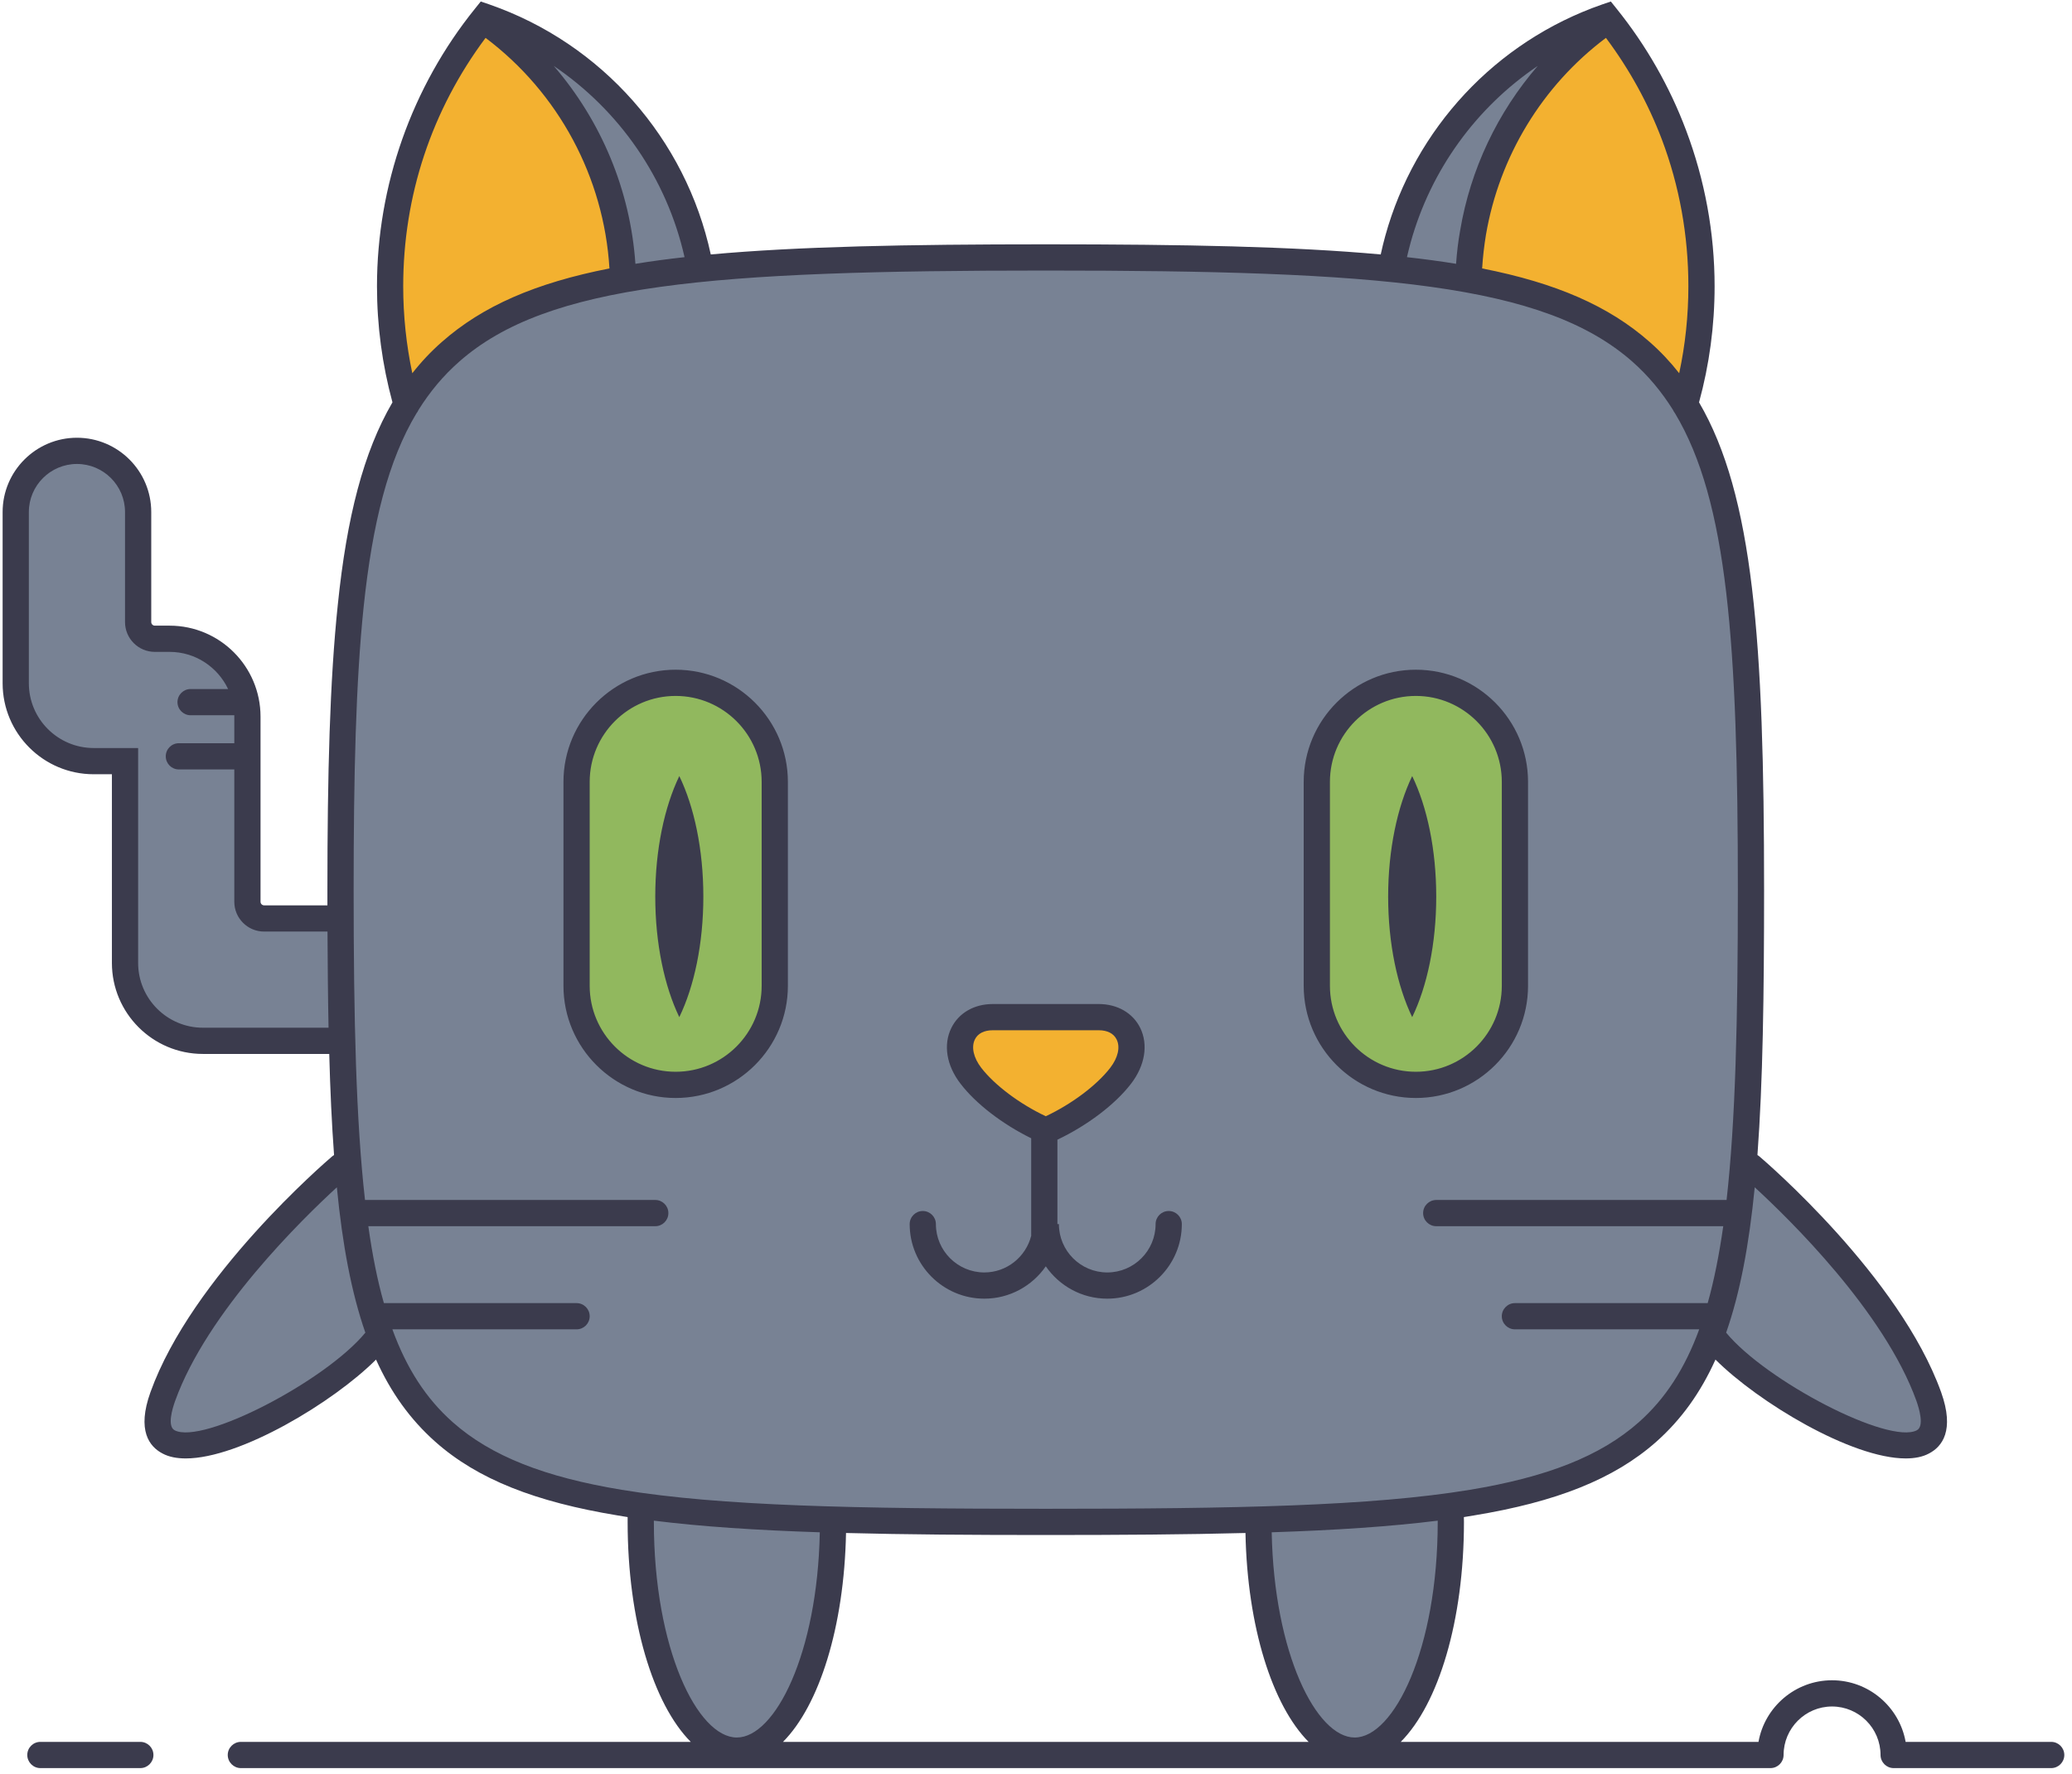 <?xml version="1.0" encoding="UTF-8" standalone="no"?>
<svg width="237px" height="203px" viewBox="0 0 237 203" version="1.1" xmlns="http://www.w3.org/2000/svg" xmlns:xlink="http://www.w3.org/1999/xlink">
    <!-- Generator: Sketch 39.1 (31720) - http://www.bohemiancoding.com/sketch -->
    <title>Slice 1</title>
    <desc>Created with Sketch.</desc>
    <defs></defs>
    <g id="Page-1" stroke="none" stroke-width="1" fill="none" fill-rule="evenodd">
        <path d="M191.677,43.011 C190.674,41.734 189.559,40.552 188.36,39.498 C183.813,35.488 177.8,32.853 169.434,31.203 L169.004,31.118 L169.031,30.682 C169.11,29.399 169.26,28.081 169.477,26.761 C171.049,17.597 175.99,9.49 183.391,3.933 L183.791,3.632 L184.091,4.033 C186.795,7.649 188.971,11.603 190.558,15.785 C192.59,21.171 193.62,26.88 193.62,32.752 C193.62,36.142 193.263,39.525 192.56,42.808 L192.336,43.851 L191.677,43.011 L191.677,43.011 Z M46.671,42.806 C45.974,39.514 45.62,36.131 45.62,32.752 C45.62,22.314 48.912,12.384 55.14,4.034 L55.439,3.631 L55.841,3.933 C64.331,10.318 69.568,20.068 70.209,30.682 L70.235,31.119 L69.807,31.203 C61.435,32.852 55.418,35.487 50.871,39.498 C49.671,40.552 48.556,41.734 47.554,43.011 L46.893,43.854 L46.671,42.806 L46.671,42.806 Z M119.407,128.165 C116.336,126.717 113.438,124.538 111.845,122.479 C110.839,121.168 110.546,119.757 111.061,118.703 C111.471,117.858 112.378,117.373 113.55,117.373 L125.68,117.373 C126.852,117.373 127.759,117.858 128.17,118.704 C128.69,119.745 128.398,121.158 127.387,122.477 C125.788,124.543 122.895,126.722 119.833,128.165 L119.62,128.265 L119.407,128.165 L119.407,128.165 Z" id="Fill-43" fill="#F3B130"></path>
        <path d="M77.701,90.01 C76.245,93.493 75.45,97.906 75.45,102.583 C75.45,107.258 76.245,111.672 77.701,115.155 C79.156,111.689 79.95,107.275 79.95,102.583 C79.95,97.89 79.156,93.476 77.701,90.01 L77.701,90.01 Z M77.28,123.123 C71.584,123.123 66.95,118.488 66.95,112.792 L66.95,89.453 C66.95,83.757 71.584,79.123 77.28,79.123 C82.981,79.123 87.62,83.757 87.62,89.453 L87.62,112.792 C87.62,118.488 82.981,123.123 77.28,123.123 L77.28,123.123 Z M161.531,90.01 C160.075,93.493 159.28,97.906 159.28,102.583 C159.28,107.258 160.075,111.672 161.531,115.155 C162.986,111.689 163.78,107.275 163.78,102.583 C163.78,97.89 162.986,93.476 161.531,90.01 L161.531,90.01 Z M161.95,123.123 C156.254,123.123 151.62,118.488 151.62,112.792 L151.62,89.453 C151.62,83.757 156.254,79.123 161.95,79.123 C167.646,79.123 172.28,83.757 172.28,89.453 L172.28,112.792 C172.28,118.488 167.646,123.123 161.95,123.123 L161.95,123.123 Z" id="Fill-44" fill="#91B85E"></path>
        <path d="M166.469,30.676 C164.75,30.394 162.92,30.147 160.874,29.919 L160.315,29.857 L160.442,29.31 C160.574,28.743 160.716,28.178 160.867,27.622 C163.183,19.268 168.418,11.991 175.609,7.128 L176.268,7.87 C171.7,13.153 168.672,19.569 167.513,26.426 C167.298,27.607 167.142,28.881 167.049,30.217 L167.011,30.765 L166.469,30.676 L166.469,30.676 Z M72.181,30.217 C71.617,22.041 68.344,14.104 62.961,7.869 L63.62,7.128 C71.356,12.362 76.743,20.24 78.787,29.313 L78.91,29.857 L78.355,29.919 C76.311,30.147 74.48,30.395 72.761,30.676 L72.219,30.765 L72.181,30.217 L72.181,30.217 Z M23.21,118.083 C18.849,118.083 15.3,114.534 15.3,110.172 L15.3,86.083 L10.71,86.083 C6.349,86.083 2.8,82.534 2.8,78.172 L2.8,58.583 C2.8,55.274 5.491,52.583 8.8,52.583 C12.108,52.583 14.8,55.274 14.8,58.583 L14.8,71.172 C14.8,72.777 16.105,74.083 17.71,74.083 L19.4,74.083 C22.433,74.083 25.235,75.863 26.542,78.618 L26.88,79.333 L21.8,79.333 C21.248,79.333 20.8,79.781 20.8,80.333 C20.8,80.884 21.248,81.333 21.8,81.333 L27.3,81.333 L27.3,85.533 L20.46,85.533 C19.908,85.533 19.46,85.981 19.46,86.533 C19.46,87.084 19.908,87.533 20.46,87.533 L27.3,87.533 L27.3,103.172 C27.3,104.777 28.605,106.083 30.21,106.083 L37.957,106.083 L37.96,106.58 C37.979,110.156 38.007,113.963 38.08,117.572 L38.091,118.083 L23.21,118.083 L23.21,118.083 Z M21.234,164.385 C20.632,164.385 20.133,164.285 19.75,164.086 C18.622,163.498 19.024,161.606 19.56,160.123 C23.204,149.963 33.804,139.5 38.192,135.474 L38.931,134.796 L39.028,135.794 C39.682,142.529 40.739,147.931 42.263,152.309 L42.354,152.574 L42.176,152.791 C38.074,157.775 26.135,164.385 21.234,164.385 C21.233,164.385 21.234,164.385 21.234,164.385 L21.234,164.385 Z M217.997,164.385 C213.104,164.384 201.165,157.774 197.055,152.791 L196.875,152.573 L196.969,152.308 C198.481,147.986 199.542,142.584 200.212,135.793 L200.311,134.797 L201.048,135.474 C205.433,139.497 216.025,149.953 219.681,160.124 C220.437,162.291 220.368,163.622 219.481,164.086 C219.098,164.285 218.599,164.385 217.998,164.385 L217.997,164.385 L217.997,164.385 Z M77.28,77.123 C70.481,77.123 64.95,82.654 64.95,89.453 L64.95,112.792 C64.95,119.591 70.481,125.123 77.28,125.123 C84.085,125.123 89.62,119.591 89.62,112.792 L89.62,89.453 C89.62,82.654 84.085,77.123 77.28,77.123 L77.28,77.123 Z M161.95,77.123 C155.151,77.123 149.62,82.654 149.62,89.453 L149.62,112.792 C149.62,119.591 155.151,125.123 161.95,125.123 C168.749,125.123 174.28,119.591 174.28,112.792 L174.28,89.453 C174.28,82.654 168.749,77.123 161.95,77.123 L161.95,77.123 Z M120.031,144.598 C121.538,146.78 124.013,148.083 126.65,148.083 C131.078,148.083 134.68,144.48 134.68,140.053 C134.68,139.501 134.231,139.053 133.68,139.053 C133.128,139.053 132.68,139.501 132.68,140.053 C132.68,143.377 129.975,146.083 126.65,146.083 C123.494,146.083 120.896,143.645 120.641,140.553 L120.45,140.553 L120.45,130.077 L120.735,129.941 C124.119,128.333 127.199,125.996 128.974,123.688 C130.454,121.763 130.827,119.57 129.971,117.822 C129.218,116.289 127.613,115.373 125.68,115.373 L113.55,115.373 C111.623,115.373 110.022,116.289 109.27,117.823 C108.403,119.572 108.776,121.763 110.266,123.687 C111.961,125.902 114.916,128.181 118.171,129.784 L118.45,129.921 L118.45,141.455 L118.435,141.516 C117.751,144.205 115.348,146.083 112.59,146.083 C109.26,146.083 106.55,143.377 106.55,140.053 C106.55,139.501 106.102,139.053 105.55,139.053 C104.998,139.053 104.55,139.501 104.55,140.053 C104.55,144.48 108.156,148.083 112.59,148.083 C115.228,148.083 117.702,146.78 119.209,144.598 L119.62,144.002 L120.031,144.598 L120.031,144.598 Z M119.62,173.123 C97.205,173.123 82.069,172.767 71.039,170.946 C62.044,169.458 55.818,166.961 51.448,163.086 C48.365,160.352 46.063,156.811 44.41,152.263 L44.166,151.592 L65.95,151.592 C66.502,151.592 66.95,151.144 66.95,150.592 C66.95,150.041 66.502,149.592 65.95,149.592 L43.532,149.592 L43.43,149.229 C42.698,146.663 42.111,143.763 41.635,140.362 L41.555,139.792 L74.95,139.792 C75.502,139.792 75.95,139.344 75.95,138.792 C75.95,138.241 75.502,137.792 74.95,137.792 L41.304,137.792 L41.253,137.349 C40.34,129.26 39.95,118.626 39.95,101.792 C39.95,86.815 40.292,77.134 41.093,69.421 C42.152,59.331 44.096,52.214 47.211,47.025 C47.319,46.887 47.365,46.81 47.411,46.704 C48.816,44.448 50.371,42.603 52.2,40.997 C62.427,31.975 81.264,30.453 119.62,30.453 C157.968,30.453 176.803,31.975 187.041,40.998 C188.868,42.612 190.42,44.457 191.784,46.637 C191.855,46.788 191.904,46.868 191.99,46.983 C198.123,57.189 199.28,74.115 199.28,101.792 C199.28,118.912 198.905,129.213 197.987,137.349 L197.937,137.792 L164.28,137.792 C163.729,137.792 163.28,138.241 163.28,138.792 C163.28,139.344 163.729,139.792 164.28,139.792 L197.688,139.792 L197.605,140.363 C197.117,143.767 196.53,146.667 195.812,149.228 L195.709,149.592 L173.28,149.592 C172.729,149.592 172.28,150.041 172.28,150.592 C172.28,151.144 172.729,151.592 173.28,151.592 L195.076,151.592 L194.83,152.264 C193.161,156.826 190.858,160.366 187.792,163.086 C183.422,166.961 177.197,169.458 168.202,170.946 C157.17,172.767 142.035,173.123 119.62,173.123 L119.62,173.123 Z M84.28,199.292 C79.456,199.292 74.29,189.179 74.29,174.123 L74.29,173.416 L74.852,173.486 C79.993,174.128 86.187,174.562 93.786,174.813 L94.278,174.829 L94.27,175.322 C94.001,189.661 88.888,199.292 84.28,199.292 L84.28,199.292 Z M154.95,199.292 C150.352,199.292 145.239,189.661 144.96,175.322 L144.95,174.829 L145.443,174.813 C153.04,174.562 159.237,174.128 164.389,173.486 L164.95,173.417 L164.95,174.123 C164.95,189.179 159.779,199.292 154.95,199.292 L154.95,199.292 Z" id="Fill-45" fill="#788294"></path>
        <path d="M16.05,199.292 L4.62,199.292 C3.79,199.292 3.12,199.962 3.12,200.792 C3.12,201.612 3.79,202.292 4.62,202.292 L16.05,202.292 C16.88,202.292 17.55,201.612 17.55,200.792 C17.55,199.962 16.88,199.292 16.05,199.292 L16.05,199.292 Z M87.12,89.453 C87.12,84.033 82.71,79.623 77.28,79.623 C71.86,79.623 67.45,84.033 67.45,89.453 L67.45,112.792 C67.45,118.212 71.86,122.623 77.28,122.623 C82.71,122.623 87.12,118.212 87.12,112.792 L87.12,89.453 L87.12,89.453 Z M90.12,89.453 L90.12,112.792 C90.12,119.862 84.36,125.623 77.28,125.623 C70.21,125.623 64.45,119.862 64.45,112.792 L64.45,89.453 C64.45,82.382 70.21,76.623 77.28,76.623 C84.36,76.623 90.12,82.382 90.12,89.453 L90.12,89.453 Z M164.45,174.123 L164.45,173.982 C158.99,174.663 152.72,175.073 145.46,175.313 C145.73,189.203 150.58,198.792 154.95,198.792 C159.44,198.792 164.45,188.663 164.45,174.123 L164.45,174.123 Z M149.68,199.292 C145.54,195.123 142.67,186.152 142.46,175.393 C135.69,175.573 128.11,175.623 119.62,175.623 C111.12,175.623 103.54,175.573 96.77,175.393 C96.56,186.152 93.7,195.123 89.56,199.292 L149.68,199.292 L149.68,199.292 Z M93.77,175.313 C86.51,175.073 80.24,174.663 74.79,173.982 L74.79,174.123 C74.79,188.663 79.79,198.792 84.28,198.792 C88.65,198.792 93.51,189.203 93.77,175.313 L93.77,175.313 Z M119.62,172.623 C141.28,172.623 156.85,172.313 168.12,170.453 C176.89,169.002 183.05,166.623 187.46,162.712 C190.48,160.033 192.71,156.603 194.36,152.092 L173.28,152.092 C172.46,152.092 171.78,151.422 171.78,150.592 C171.78,149.763 172.46,149.092 173.28,149.092 L195.33,149.092 C196.06,146.493 196.64,143.573 197.11,140.292 L164.28,140.292 C163.46,140.292 162.78,139.623 162.78,138.792 C162.78,137.962 163.46,137.292 164.28,137.292 L197.49,137.292 C198.51,128.263 198.78,116.712 198.78,101.792 C198.78,73.732 197.62,57.323 191.59,47.283 C191.5,47.163 191.42,47.042 191.36,46.902 C190.04,44.792 188.51,42.962 186.71,41.373 C176.6,32.462 157.84,30.953 119.62,30.953 C81.39,30.953 62.63,32.462 52.53,41.373 C50.72,42.962 49.19,44.792 47.87,46.902 C47.81,47.042 47.74,47.163 47.64,47.283 C44.44,52.612 42.61,59.752 41.59,69.473 C40.7,78.042 40.45,88.643 40.45,101.792 C40.45,116.712 40.73,128.263 41.75,137.292 L74.95,137.292 C75.78,137.292 76.45,137.962 76.45,138.792 C76.45,139.623 75.78,140.292 74.95,140.292 L42.13,140.292 C42.59,143.573 43.17,146.493 43.91,149.092 L65.95,149.092 C66.78,149.092 67.45,149.763 67.45,150.592 C67.45,151.422 66.78,152.092 65.95,152.092 L44.88,152.092 C46.52,156.603 48.76,160.033 51.78,162.712 C56.19,166.623 62.35,169.002 71.12,170.453 C82.39,172.313 97.95,172.623 119.62,172.623 L119.62,172.623 Z M41.79,152.473 C40.2,147.902 39.17,142.433 38.53,135.842 C34.64,139.413 23.7,150.063 20.03,160.292 C19.72,161.152 19.1,163.183 19.98,163.643 C23.2,165.313 37.23,158.013 41.79,152.473 L41.79,152.473 Z M46.12,32.752 C46.12,36.112 46.47,39.442 47.16,42.703 C48.18,41.402 49.3,40.212 50.54,39.123 C55.2,35.013 61.23,32.382 69.71,30.712 C69.08,20.283 63.89,10.612 55.54,4.333 C49.38,12.592 46.12,22.373 46.12,32.752 L46.12,32.752 Z M63.34,7.542 C68.77,13.833 72.1,21.763 72.68,30.183 C74.45,29.893 76.32,29.643 78.3,29.422 C76.27,20.413 70.85,12.623 63.34,7.542 L63.34,7.542 Z M161.35,27.752 C161.2,28.303 161.06,28.862 160.93,29.422 C162.91,29.643 164.78,29.893 166.55,30.183 C166.64,28.893 166.79,27.603 167.02,26.342 C168.2,19.362 171.29,12.862 175.89,7.542 C168.85,12.303 163.65,19.453 161.35,27.752 L161.35,27.752 Z M169.97,26.842 C169.76,28.123 169.61,29.413 169.53,30.712 C178,32.382 184.03,35.013 188.69,39.123 C189.93,40.212 191.05,41.402 192.07,42.703 C192.77,39.442 193.12,36.112 193.12,32.752 C193.12,26.913 192.09,21.263 190.09,15.962 C188.53,11.853 186.39,7.942 183.69,4.333 C176.38,9.823 171.5,17.922 169.97,26.842 L169.97,26.842 Z M200.71,135.842 C200.06,142.433 199.04,147.902 197.44,152.473 C202.01,158.013 216.03,165.313 219.25,163.643 C220.13,163.183 219.51,161.152 219.21,160.292 C215.53,150.053 204.59,139.402 200.71,135.842 L200.71,135.842 Z M37.58,117.583 C37.51,114.132 37.48,110.473 37.46,106.583 L30.21,106.583 C28.33,106.583 26.8,105.053 26.8,103.172 L26.8,88.033 L20.46,88.033 C19.63,88.033 18.96,87.362 18.96,86.533 C18.96,85.703 19.63,85.033 20.46,85.033 L26.8,85.033 L26.8,81.993 L26.8,81.833 L21.8,81.833 C20.98,81.833 20.3,81.163 20.3,80.333 C20.3,79.502 20.98,78.833 21.8,78.833 L26.09,78.833 C24.9,76.323 22.35,74.583 19.4,74.583 L17.71,74.583 C15.83,74.583 14.3,73.053 14.3,71.172 L14.3,58.583 C14.3,55.553 11.84,53.083 8.8,53.083 C5.77,53.083 3.3,55.553 3.3,58.583 L3.3,78.172 C3.3,82.263 6.63,85.583 10.71,85.583 L15.8,85.583 L15.8,110.172 C15.8,114.263 19.13,117.583 23.21,117.583 L37.58,117.583 L37.58,117.583 Z M236.12,200.792 C236.12,201.612 235.45,202.292 234.62,202.292 L216.6,202.292 C215.77,202.292 215.1,201.612 215.1,200.792 C215.1,197.732 212.61,195.243 209.55,195.243 C206.5,195.243 204.01,197.732 204.01,200.792 C204.01,201.612 203.34,202.292 202.51,202.292 L27.55,202.292 C26.73,202.292 26.05,201.612 26.05,200.792 C26.05,199.962 26.73,199.292 27.55,199.292 L79.01,199.292 C74.71,194.962 71.79,185.442 71.79,174.123 L71.79,173.573 C71.4,173.513 71.02,173.453 70.64,173.382 C61.28,171.842 54.64,169.263 49.79,164.953 C46.92,162.402 44.71,159.323 43.01,155.553 C38.13,160.433 27.46,166.862 21.25,166.862 C20.23,166.862 19.33,166.692 18.6,166.303 C17.09,165.522 15.63,163.672 17.21,159.283 C21.95,146.063 37.33,132.873 37.98,132.313 C38.05,132.252 38.13,132.203 38.21,132.152 C37.95,128.603 37.77,124.752 37.66,120.583 L23.21,120.583 C17.47,120.583 12.8,115.913 12.8,110.172 L12.8,88.583 L10.71,88.583 C4.97,88.583 0.3,83.913 0.3,78.172 L0.3,58.583 C0.3,53.893 4.12,50.083 8.8,50.083 C13.49,50.083 17.3,53.893 17.3,58.583 L17.3,71.172 C17.3,71.402 17.49,71.583 17.71,71.583 L19.4,71.583 C25.14,71.583 29.8,76.252 29.8,81.993 L29.8,103.172 C29.8,103.402 29.99,103.583 30.21,103.583 L37.45,103.583 L37.45,101.792 C37.45,88.603 37.72,77.913 38.64,69.172 C39.67,59.163 41.57,51.723 44.89,46.033 C43.72,41.723 43.12,37.263 43.12,32.752 C43.12,21.232 47.1,9.953 54.33,0.993 L54.99,0.172 L55.99,0.513 C68.86,4.993 78.44,15.882 81.3,29.112 C91.25,28.203 103.72,27.953 119.62,27.953 C135.51,27.953 147.98,28.203 157.93,29.112 C158.08,28.402 158.26,27.692 158.45,26.993 C161.84,14.723 171.07,4.752 183.25,0.513 L184.25,0.172 L184.91,0.993 C188.29,5.192 190.98,9.902 192.86,14.913 C195,20.583 196.12,26.632 196.12,32.752 C196.12,37.263 195.52,41.723 194.34,46.033 C200.57,56.692 201.78,73.502 201.78,101.792 C201.78,113.823 201.64,123.813 201.02,132.152 C201.1,132.203 201.18,132.252 201.25,132.313 C201.91,132.873 217.28,146.063 222.03,159.283 C223.6,163.672 222.14,165.522 220.63,166.303 C219.9,166.692 219,166.862 217.98,166.862 C211.77,166.862 201.11,160.433 196.22,155.553 C194.52,159.323 192.32,162.402 189.45,164.953 C184.59,169.252 177.96,171.842 168.6,173.382 C168.22,173.453 167.83,173.513 167.44,173.573 C167.44,173.752 167.45,173.933 167.45,174.123 C167.45,185.442 164.53,194.962 160.22,199.292 L201.14,199.292 C201.85,195.292 205.36,192.243 209.55,192.243 C213.75,192.243 217.26,195.292 217.97,199.292 L234.62,199.292 C235.45,199.292 236.12,199.962 236.12,200.792 L236.12,200.792 Z M74.95,102.583 C74.95,107.982 76.01,112.862 77.7,116.373 C79.4,112.862 80.45,107.982 80.45,102.583 C80.45,97.183 79.4,92.303 77.7,88.792 C76.01,92.303 74.95,97.183 74.95,102.583 L74.95,102.583 Z M119.62,127.712 C122.61,126.303 125.45,124.163 126.99,122.172 C127.88,121.013 128.16,119.803 127.72,118.922 C127.39,118.243 126.66,117.873 125.68,117.873 L113.55,117.873 C112.57,117.873 111.84,118.243 111.51,118.922 C111.08,119.803 111.35,121.013 112.24,122.172 C113.78,124.163 116.63,126.303 119.62,127.712 L119.62,127.712 Z M119.62,144.882 C118.08,147.112 115.5,148.583 112.59,148.583 C107.88,148.583 104.05,144.752 104.05,140.053 C104.05,139.223 104.73,138.553 105.55,138.553 C106.38,138.553 107.05,139.223 107.05,140.053 C107.05,143.103 109.54,145.583 112.59,145.583 C115.17,145.583 117.34,143.792 117.95,141.393 L117.95,130.232 C114.66,128.612 111.63,126.292 109.87,123.993 C108.26,121.913 107.87,119.522 108.82,117.603 C109.66,115.893 111.43,114.873 113.55,114.873 L125.68,114.873 C127.8,114.873 129.58,115.893 130.42,117.603 C131.36,119.522 130.97,121.913 129.37,123.993 C127.54,126.373 124.36,128.772 120.95,130.393 L120.95,140.053 L121.12,140.053 C121.12,143.103 123.6,145.583 126.65,145.583 C129.7,145.583 132.18,143.103 132.18,140.053 C132.18,139.223 132.85,138.553 133.68,138.553 C134.51,138.553 135.18,139.223 135.18,140.053 C135.18,144.752 131.35,148.583 126.65,148.583 C123.73,148.583 121.16,147.112 119.62,144.882 L119.62,144.882 Z M152.12,112.792 C152.12,118.212 156.53,122.623 161.95,122.623 C167.37,122.623 171.78,118.212 171.78,112.792 L171.78,89.453 C171.78,84.033 167.37,79.623 161.95,79.623 C156.53,79.623 152.12,84.033 152.12,89.453 L152.12,112.792 L152.12,112.792 Z M149.12,112.792 L149.12,89.453 C149.12,82.382 154.87,76.623 161.95,76.623 C169.03,76.623 174.78,82.382 174.78,89.453 L174.78,112.792 C174.78,119.862 169.03,125.623 161.95,125.623 C154.87,125.623 149.12,119.862 149.12,112.792 L149.12,112.792 Z M161.53,116.373 C159.84,112.862 158.78,107.982 158.78,102.583 C158.78,97.183 159.84,92.303 161.53,88.792 C163.23,92.303 164.28,97.183 164.28,102.583 C164.28,107.982 163.23,112.862 161.53,116.373 L161.53,116.373 Z" id="Fill-46" fill="#3B3B4D"></path>
    </g>
</svg>